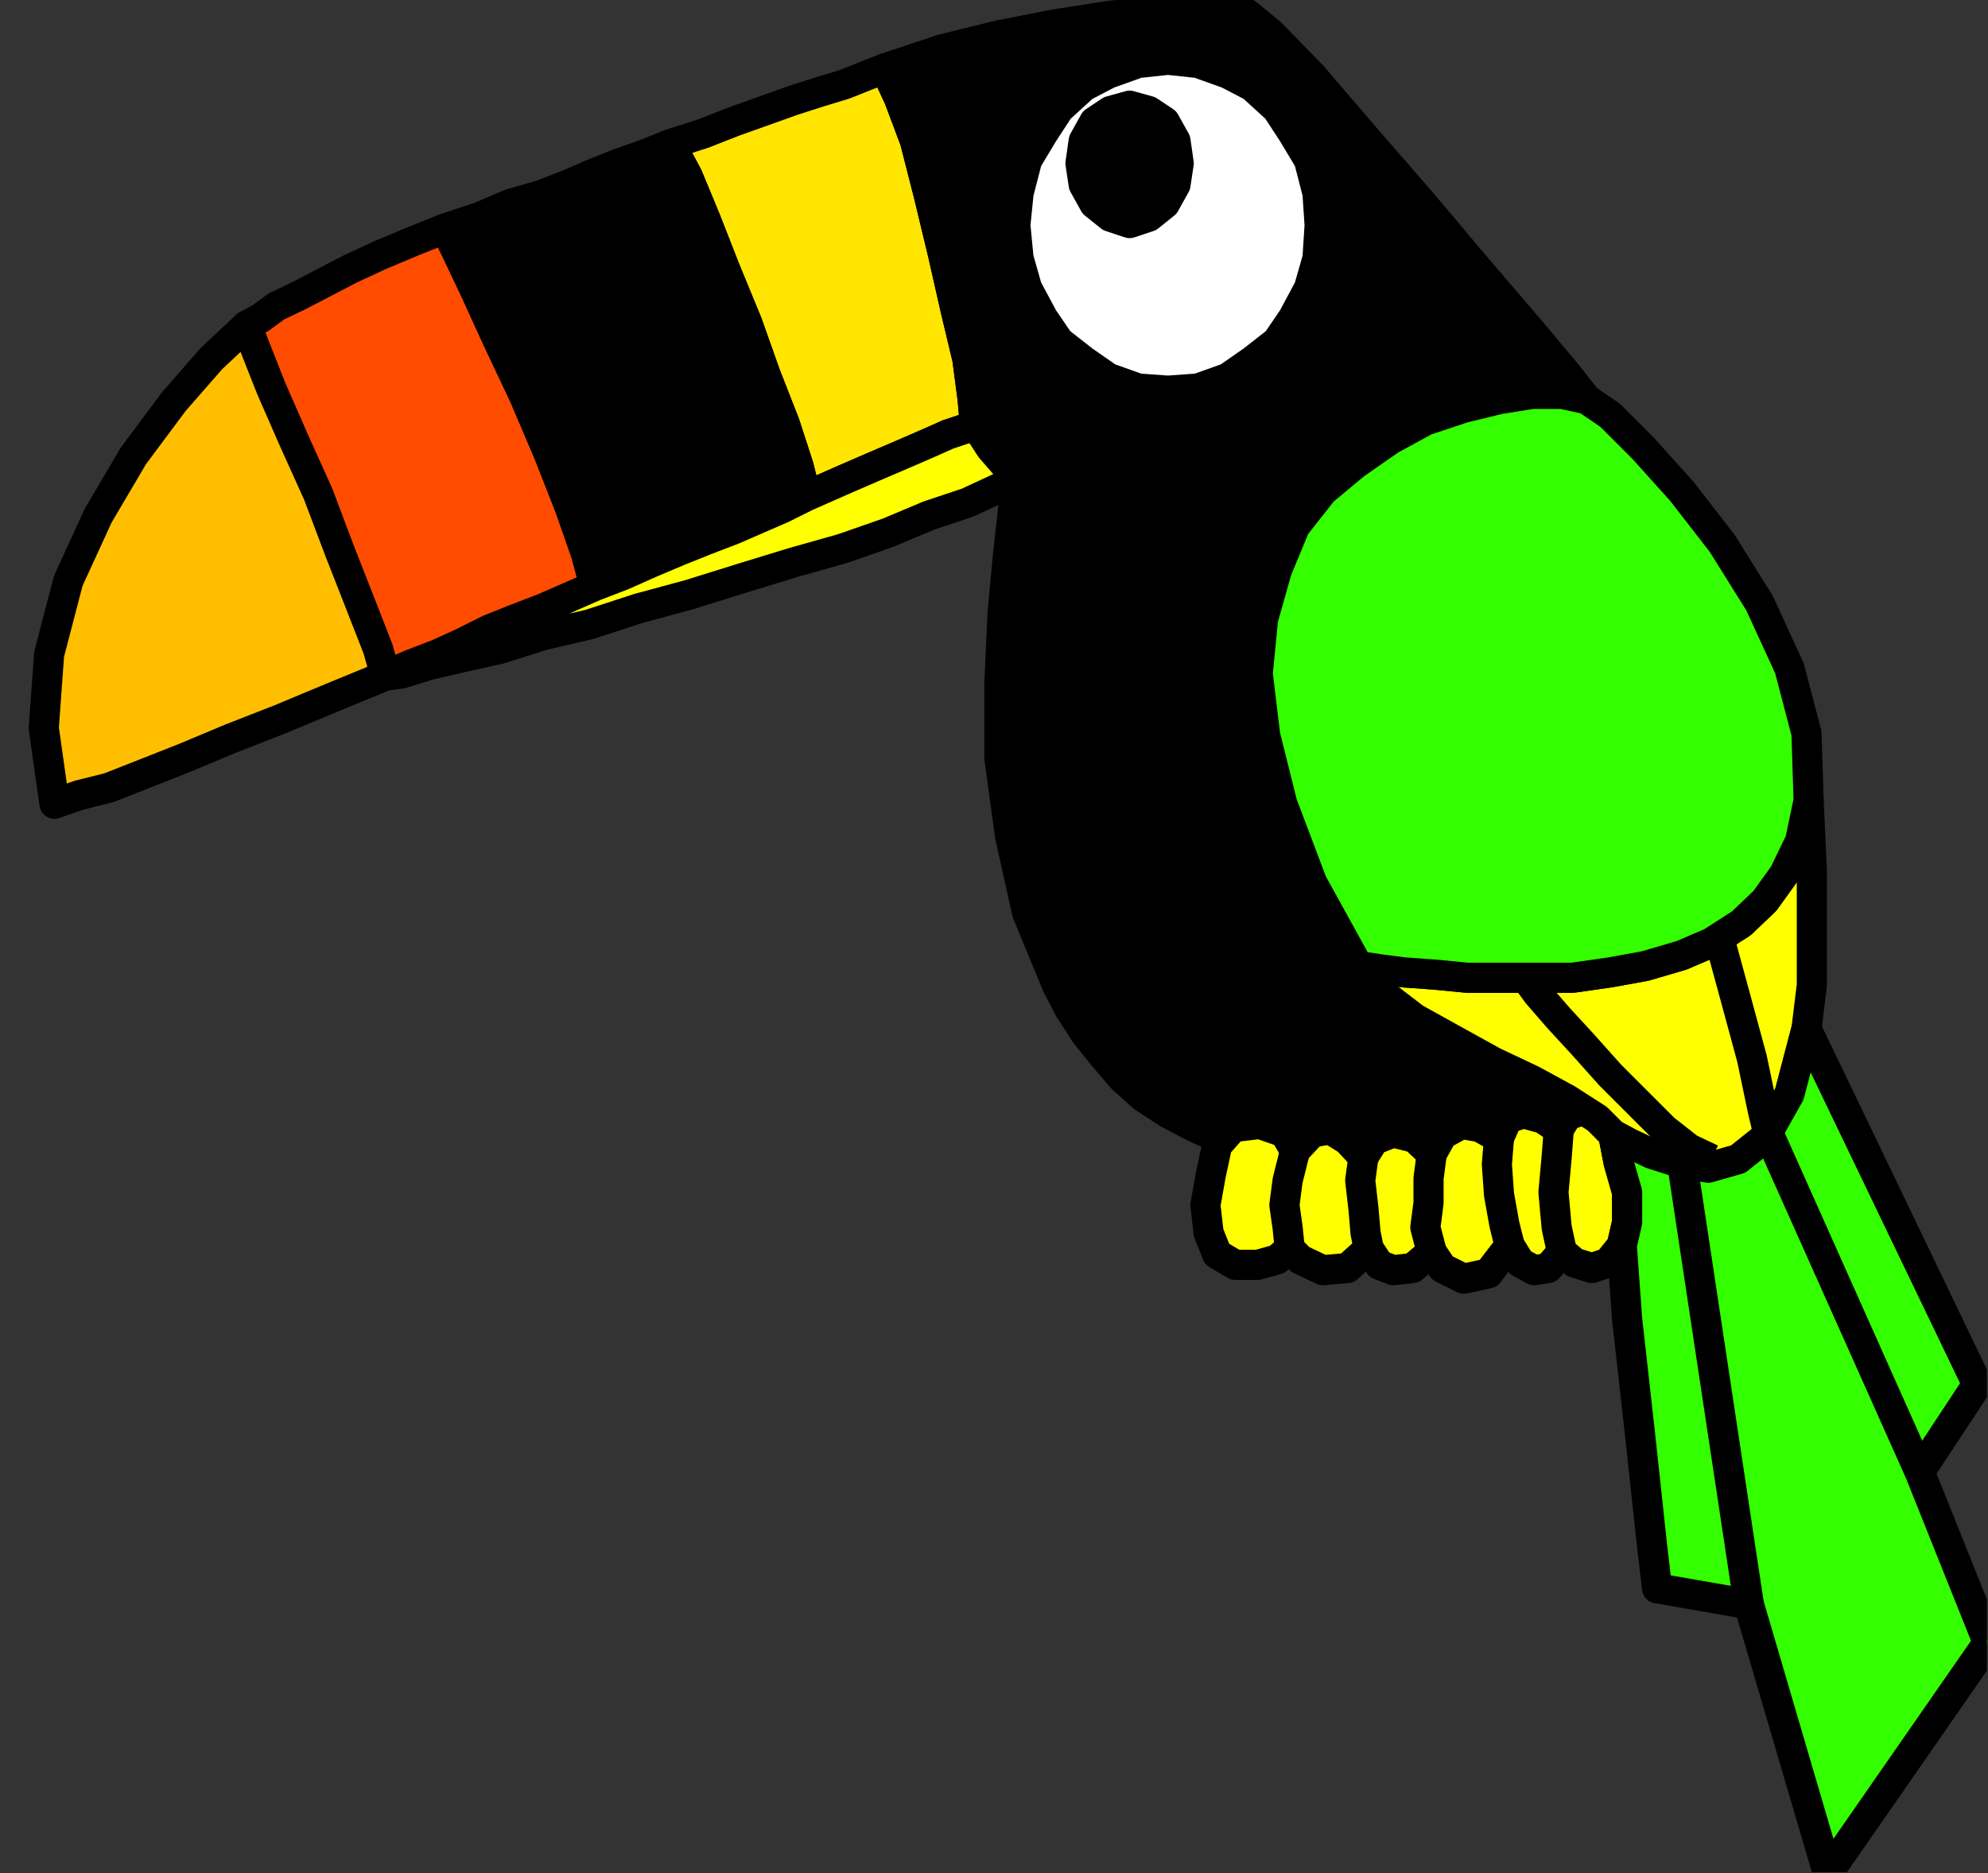 <?xml version="1.0" encoding="UTF-8" standalone="no"?>
<svg
   xmlns:ooo="http://xml.openoffice.org/svg/export"
   xmlns:dc="http://purl.org/dc/elements/1.1/"
   xmlns:cc="http://creativecommons.org/ns#"
   xmlns:rdf="http://www.w3.org/1999/02/22-rdf-syntax-ns#"
   xmlns:svg="http://www.w3.org/2000/svg"
   xmlns="http://www.w3.org/2000/svg"
   xmlns:sodipodi="http://sodipodi.sourceforge.net/DTD/sodipodi-0.dtd"
   xmlns:inkscape="http://www.inkscape.org/namespaces/inkscape"
   version="1.2"
   width="18.62mm"
   height="17.55mm"
   viewBox="0 0 1862 1755"
   preserveAspectRatio="xMidYMid"
   xml:space="preserve"
   id="svg135"
   sodipodi:docname="toucan.svg"
   style="fill-rule:evenodd;stroke-width:28.222;stroke-linejoin:round"
   inkscape:version="0.92.5 (2060ec1f9f, 2020-04-08)"><rect x="0" y="0" width="1862" height="1755" fill="#333333" stroke="none"/><sodipodi:namedview
   pagecolor="#ffffff"
   bordercolor="#666666"
   borderopacity="1"
   objecttolerance="10"
   gridtolerance="10"
   guidetolerance="10"
   inkscape:pageopacity="0"
   inkscape:pageshadow="2"
   inkscape:window-width="664"
   inkscape:window-height="487"
   id="namedview137"
   showgrid="false"
   inkscape:zoom="0.2102413"
   inkscape:cx="35.187403"
   inkscape:cy="33.146455"
   inkscape:window-x="0"
   inkscape:window-y="0"
   inkscape:window-maximized="0"
   inkscape:current-layer="svg135" />
 <defs
   class="ClipPathGroup"
   id="defs8">
  <clipPath
   id="presentation_clip_path"
   clipPathUnits="userSpaceOnUse">
   <rect
   x="0"
   y="0"
   width="21000"
   height="29700"
   id="rect2" />
  </clipPath>
  <clipPath
   id="presentation_clip_path_shrink"
   clipPathUnits="userSpaceOnUse">
   <rect
   x="21"
   y="29"
   width="20958"
   height="29641"
   id="rect5" />
  </clipPath>
 </defs>
 <defs
   class="TextShapeIndex"
   id="defs12">
  <g
   ooo:slide="id1"
   ooo:id-list="id3"
   id="g10" />
 </defs>
 <defs
   class="EmbeddedBulletChars"
   id="defs44">
  <g
   id="bullet-char-template-57356"
   transform="matrix(4.8828125e-4,0,0,-4.8828125e-4,0,0)">
   <path
   d="M 580,1141 1163,571 580,0 -4,571 Z"
   id="path14"
   inkscape:connector-curvature="0" />
  </g>
  <g
   id="bullet-char-template-57354"
   transform="matrix(4.8828125e-4,0,0,-4.8828125e-4,0,0)">
   <path
   d="M 8,1128 H 1137 V 0 H 8 Z"
   id="path17"
   inkscape:connector-curvature="0" />
  </g>
  <g
   id="bullet-char-template-10146"
   transform="matrix(4.8828125e-4,0,0,-4.8828125e-4,0,0)">
   <path
   d="M 174,0 602,739 174,1481 1456,739 Z M 1358,739 309,1346 659,739 Z"
   id="path20"
   inkscape:connector-curvature="0" />
  </g>
  <g
   id="bullet-char-template-10132"
   transform="matrix(4.8828125e-4,0,0,-4.8828125e-4,0,0)">
   <path
   d="M 2015,739 1276,0 H 717 l 543,543 H 174 v 393 h 1086 l -543,545 h 557 z"
   id="path23"
   inkscape:connector-curvature="0" />
  </g>
  <g
   id="bullet-char-template-10007"
   transform="matrix(4.8828125e-4,0,0,-4.8828125e-4,0,0)">
   <path
   d="m 0,-2 c -7,16 -16,29 -25,39 l 381,530 c -94,256 -141,385 -141,387 0,25 13,38 40,38 9,0 21,-2 34,-5 21,4 42,12 65,25 l 27,-13 111,-251 280,301 64,-25 24,25 c 21,-10 41,-24 62,-43 C 886,937 835,863 770,784 769,783 710,716 594,584 L 774,223 c 0,-27 -21,-55 -63,-84 l 16,-20 C 717,90 699,76 672,76 641,76 570,178 457,381 L 164,-76 c -22,-34 -53,-51 -92,-51 -42,0 -63,17 -64,51 -7,9 -10,24 -10,44 0,9 1,19 2,30 z"
   id="path26"
   inkscape:connector-curvature="0" />
  </g>
  <g
   id="bullet-char-template-10004"
   transform="matrix(4.8828125e-4,0,0,-4.8828125e-4,0,0)">
   <path
   d="M 285,-33 C 182,-33 111,30 74,156 52,228 41,333 41,471 c 0,78 14,145 41,201 34,71 87,106 158,106 53,0 88,-31 106,-94 l 23,-176 c 8,-64 28,-97 59,-98 l 735,706 c 11,11 33,17 66,17 42,0 63,-15 63,-46 V 965 c 0,-36 -10,-64 -30,-84 L 442,47 C 390,-6 338,-33 285,-33 Z"
   id="path29"
   inkscape:connector-curvature="0" />
  </g>
  <g
   id="bullet-char-template-9679"
   transform="matrix(4.8828125e-4,0,0,-4.8828125e-4,0,0)">
   <path
   d="M 813,0 C 632,0 489,54 383,161 276,268 223,411 223,592 c 0,181 53,324 160,431 106,107 249,161 430,161 179,0 323,-54 432,-161 108,-107 162,-251 162,-431 0,-180 -54,-324 -162,-431 C 1136,54 992,0 813,0 Z"
   id="path32"
   inkscape:connector-curvature="0" />
  </g>
  <g
   id="bullet-char-template-8226"
   transform="matrix(4.8828125e-4,0,0,-4.8828125e-4,0,0)">
   <path
   d="m 346,457 c -73,0 -137,26 -191,78 -54,51 -81,114 -81,188 0,73 27,136 81,188 54,52 118,78 191,78 73,0 134,-26 185,-79 51,-51 77,-114 77,-187 0,-75 -25,-137 -76,-188 -50,-52 -112,-78 -186,-78 z"
   id="path35"
   inkscape:connector-curvature="0" />
  </g>
  <g
   id="bullet-char-template-8211"
   transform="matrix(4.8828125e-4,0,0,-4.8828125e-4,0,0)">
   <path
   d="M -4,459 H 1135 V 606 H -4 Z"
   id="path38"
   inkscape:connector-curvature="0" />
  </g>
  <g
   id="bullet-char-template-61548"
   transform="matrix(4.8828125e-4,0,0,-4.8828125e-4,0,0)">
   <path
   d="m 173,740 c 0,163 58,303 173,419 116,115 255,173 419,173 163,0 302,-58 418,-173 116,-116 174,-256 174,-419 0,-163 -58,-303 -174,-418 C 1067,206 928,148 765,148 601,148 462,206 346,322 231,437 173,577 173,740 Z"
   id="path41"
   inkscape:connector-curvature="0" />
  </g>
 </defs>
 <g
   id="g49"
   transform="translate(-9569,-13972)">
  <g
   id="id2"
   class="Master_Slide">
   <g
   id="bg-id2"
   class="Background" />
   <g
   id="bo-id2"
   class="BackgroundObjects" />
  </g>
 </g>
 <g
   class="SlideGroup"
   id="g133"
   transform="translate(-9569,-13972)">
  <g
   id="g131">
   <g
   id="container-id1">
    <g
   id="id1"
   class="Slide"
   clip-path="url(#presentation_clip_path)">
     <g
   class="Page"
   id="g127">
      <g
   class="Graphic"
   id="g125">
       <g
   id="id3">
        <rect
   class="BoundingBox"
   x="9569"
   y="13972"
   width="1862"
   height="1755"
   id="rect51"
   style="fill:none;stroke:none" />
        <defs
   id="defs56">
         <clipPath
   id="clip_path_1"
   clipPathUnits="userSpaceOnUse">
          <path
   d="m 9569,13972 h 1861 v 1754 H 9569 Z"
   id="path53"
   inkscape:connector-curvature="0" />
         </clipPath>
        </defs>
        <g
   clip-path="url(#clip_path_1)"
   id="g122">
         <path
   d="m 9930,14605 -7,-25 -16,-41 -20,-51 -20,-53 -23,-51 -21,-48 -15,-38 -8,-21 13,-7 15,-11 21,-10 23,-12 25,-13 28,-13 31,-13 30,-12 10,20 18,38 21,46 25,53 23,54 20,51 15,43 8,30 -25,11 -23,10 -26,10 -25,10 -26,13 -22,10 -26,10 z"
   id="path58"
   inkscape:connector-curvature="0"
   style="fill:#ff4c00;stroke:none" />
         <path
   d="m 9930,14605 v 0 l -7,-25 -16,-41 -20,-51 -20,-53 -23,-51 -21,-48 -15,-38 -8,-21 v 0 l 13,-7 15,-11 21,-10 23,-12 25,-13 28,-13 31,-13 30,-12 v 0 l 10,20 18,38 21,46 25,53 23,54 20,51 15,43 8,30 v 0 l -25,11 -23,10 -26,10 -25,10 -26,13 -22,10 -26,10 z"
   id="path60"
   inkscape:connector-curvature="0"
   style="fill:none;stroke:#000000" />
         <path
   d="m 10398,14036 -18,7 -20,8 -23,7 -25,8 -28,10 -28,10 -28,11 -31,10 16,30 17,41 18,46 21,51 17,48 18,46 13,40 7,28 34,-15 30,-13 28,-12 23,-10 18,-8 15,-5 8,-3 2,-2 -2,-23 -5,-38 -11,-46 -12,-53 -13,-54 -13,-51 -15,-40 z"
   id="path62"
   inkscape:connector-curvature="0"
   style="fill:#ffe500;stroke:none" />
         <path
   d="m 10398,14036 v 0 l -18,7 -20,8 -23,7 -25,8 -28,10 -28,10 -28,11 -31,10 v 0 l 16,30 17,41 18,46 21,51 17,48 18,46 13,40 7,28 v 0 l 34,-15 30,-13 28,-12 23,-10 18,-8 15,-5 8,-3 2,-2 v 0 l -2,-23 -5,-38 -11,-46 -12,-53 -13,-54 -13,-51 -15,-40 z"
   id="path64"
   inkscape:connector-curvature="0"
   style="fill:none;stroke:#000000" />
         <path
   d="m 11080,15035 -13,-15 -15,-8 -15,5 -8,13 -15,-10 -18,-5 -15,5 -8,18 -18,-10 -17,-3 -18,10 -10,18 -16,-15 -20,-5 -18,7 -10,16 -15,-16 -16,-10 -17,3 -16,17 -10,-17 -23,-8 -25,3 -15,17 5,-5 -26,-12 -25,-13 -23,-15 -20,-18 -18,-21 -16,-20 -15,-23 -12,-23 -28,-68 -16,-72 -10,-73 v -69 l 3,-66 5,-54 5,-45 7,-28 -5,-3 -10,-10 -13,-15 -15,-23 -2,-23 -5,-38 -11,-46 -12,-53 -13,-54 -13,-51 -15,-40 -13,-28 54,-18 53,-13 51,-10 51,-8 43,-5 38,-2 31,2 18,3 22,18 39,40 48,56 53,61 54,64 48,56 36,43 18,23 -23,-5 h -28 l -31,5 -33,8 -36,12 -33,18 -33,23 -30,25 -26,33 -17,41 -13,46 -5,51 7,58 16,64 28,74 43,78 23,26 30,23 36,20 38,21 36,17 33,18 28,18 z"
   id="path66"
   inkscape:connector-curvature="0"
   style="fill:#000000;stroke:none" />
         <path
   d="m 11080,15035 v 0 l -13,-15 -15,-8 -15,5 -8,13 v 0 l -15,-10 -18,-5 -15,5 -8,18 v 0 l -18,-10 -17,-3 -18,10 -10,18 v 0 l -16,-15 -20,-5 -18,7 -10,16 v 0 l -15,-16 -16,-10 -17,3 -16,17 v 0 l -10,-17 -23,-8 -25,3 -15,17 5,-5 v 0 l -26,-12 -25,-13 -23,-15 -20,-18 -18,-21 -16,-20 -15,-23 -12,-23 v 0 l -28,-68 -16,-72 -10,-73 v -69 l 3,-66 5,-54 5,-45 7,-28 v 0 l -5,-3 -10,-10 -13,-15 -15,-23 v 0 l -2,-23 -5,-38 -11,-46 -12,-53 -13,-54 -13,-51 -15,-40 -13,-28 v 0 l 54,-18 53,-13 51,-10 51,-8 43,-5 38,-2 31,2 18,3 v 0 l 22,18 39,40 48,56 53,61 54,64 48,56 36,43 18,23 v 0 l -23,-5 h -28 l -31,5 -33,8 -36,12 -33,18 -33,23 -30,25 -26,33 -17,41 -13,46 -5,51 7,58 16,64 28,74 43,78 v 0 l 23,26 30,23 36,20 38,21 36,17 33,18 28,18 z"
   id="path68"
   inkscape:connector-curvature="0"
   style="fill:none;stroke:#000000" />
         <path
   d="m 10324,14437 -22,11 -23,10 -23,10 -26,10 -25,10 -26,11 -27,12 -26,10 -8,-30 -15,-43 -20,-51 -23,-54 -25,-53 -21,-46 -18,-38 -10,-20 33,-11 28,-12 28,-8 26,-10 23,-10 25,-10 23,-8 25,-10 16,30 17,41 18,46 21,51 17,48 18,46 13,40 z"
   id="path70"
   inkscape:connector-curvature="0"
   style="fill:#000000;stroke:none" />
         <path
   d="m 10324,14437 v 0 l -22,11 -23,10 -23,10 -26,10 -25,10 -26,11 -27,12 -26,10 v 0 l -8,-30 -15,-43 -20,-51 -23,-54 -25,-53 -21,-46 -18,-38 -10,-20 v 0 l 33,-11 28,-12 28,-8 26,-10 23,-10 25,-10 23,-8 25,-10 v 0 l 16,30 17,41 18,46 21,51 17,48 18,46 13,40 z"
   id="path72"
   inkscape:connector-curvature="0"
   style="fill:none;stroke:#000000" />
         <path
   d="m 10663,14338 28,-2 28,-10 23,-16 23,-18 15,-22 15,-28 8,-28 2,-31 -2,-30 -8,-31 -15,-25 -15,-23 -23,-21 -23,-12 -28,-10 -28,-3 -28,3 -28,10 -23,12 -23,21 -15,23 -15,25 -8,31 -3,30 3,31 8,28 15,28 15,22 23,18 23,16 28,10 z"
   id="path74"
   inkscape:connector-curvature="0"
   style="fill:#ffffff;stroke:none" />
         <path
   d="m 10663,14338 v 0 l 28,-2 28,-10 23,-16 23,-18 15,-22 15,-28 8,-28 2,-31 v 0 l -2,-30 -8,-31 -15,-25 -15,-23 -23,-21 -23,-12 -28,-10 -28,-3 v 0 l -28,3 -28,10 -23,12 -23,21 -15,23 -15,25 -8,31 -3,30 v 0 l 3,31 8,28 15,28 15,22 23,18 23,16 28,10 z"
   id="path76"
   inkscape:connector-curvature="0"
   style="fill:none;stroke:#000000" />
         <path
   d="m 10627,14181 18,-6 15,-12 10,-18 3,-20 -3,-21 -10,-18 -15,-10 -18,-5 -18,5 -15,10 -10,18 -3,21 3,20 10,18 15,12 z"
   id="path78"
   inkscape:connector-curvature="0"
   style="fill:#000000;stroke:none" />
         <path
   d="m 10627,14181 v 0 l 18,-6 15,-12 10,-18 3,-20 v 0 l -3,-21 -10,-18 -15,-10 -18,-5 v 0 l -18,5 -15,10 -10,18 -3,21 v 0 l 3,20 10,18 15,12 z"
   id="path80"
   inkscape:connector-curvature="0"
   style="fill:none;stroke:#000000" />
         <path
   d="m 9800,14277 -33,31 -35,40 -38,51 -33,56 -28,61 -18,69 -5,69 10,71 23,-8 28,-7 33,-13 38,-15 43,-18 46,-18 48,-20 51,-21 -7,-25 -16,-41 -20,-51 -20,-53 -23,-51 -21,-48 -15,-38 z"
   id="path82"
   inkscape:connector-curvature="0"
   style="fill:#ffbf00;stroke:none" />
         <path
   d="m 9800,14277 v 0 l -33,31 -35,40 -38,51 -33,56 -28,61 -18,69 -5,69 10,71 v 0 l 23,-8 28,-7 33,-13 38,-15 43,-18 46,-18 48,-20 51,-21 v 0 l -7,-25 -16,-41 -20,-51 -20,-53 -23,-51 -21,-48 -15,-38 z"
   id="path84"
   inkscape:connector-curvature="0"
   style="fill:none;stroke:#000000" />
         <path
   d="m 10525,14420 -5,-3 -10,-10 -13,-15 -15,-23 -2,2 -8,3 -15,5 -18,8 -23,10 -28,12 -30,13 -34,15 -22,11 -23,10 -23,10 -26,10 -25,10 -26,11 -27,12 -26,10 -25,11 -23,10 -26,10 -25,10 -26,13 -22,10 -26,10 -23,10 15,-2 26,-8 30,-7 36,-8 41,-13 43,-10 46,-15 48,-13 48,-15 49,-15 46,-13 43,-15 38,-16 36,-12 28,-13 z"
   id="path86"
   inkscape:connector-curvature="0"
   style="fill:#ffff00;stroke:none" />
         <path
   d="m 10525,14420 v 0 l -5,-3 -10,-10 -13,-15 -15,-23 v 0 l -2,2 -8,3 -15,5 -18,8 -23,10 -28,12 -30,13 -34,15 v 0 l -22,11 -23,10 -23,10 -26,10 -25,10 -26,11 -27,12 -26,10 v 0 l -25,11 -23,10 -26,10 -25,10 -26,13 -22,10 -26,10 -23,10 v 0 l 15,-2 26,-8 30,-7 36,-8 41,-13 43,-10 46,-15 48,-13 48,-15 49,-15 46,-13 43,-15 38,-16 36,-12 28,-13 z"
   id="path88"
   inkscape:connector-curvature="0"
   style="fill:none;stroke:#000000" />
         <path
   d="m 10782,15050 -10,-17 -23,-8 -25,3 -15,17 -6,28 -5,28 3,26 8,20 17,10 h 21 l 18,-5 12,-10 10,10 21,10 23,-2 20,-18 10,15 13,5 18,-2 18,-15 10,15 20,10 23,-5 20,-26 10,16 13,7 13,-2 13,-15 12,10 16,5 15,-5 13,-16 5,-22 v -28 l -8,-28 -5,-26 -13,-15 -15,-8 -15,5 -8,13 -15,-10 -18,-5 -15,5 -8,18 -18,-10 -17,-3 -18,10 -10,18 -16,-15 -20,-5 -18,7 -10,16 -15,-16 -16,-10 -17,3 z"
   id="path90"
   inkscape:connector-curvature="0"
   style="fill:#ffff00;stroke:none" />
         <path
   d="m 10782,15050 v 0 l -10,-17 -23,-8 -25,3 -15,17 v 0 l -6,28 -5,28 3,26 8,20 v 0 l 17,10 h 21 l 18,-5 12,-10 v 0 l 10,10 21,10 23,-2 20,-18 v 0 l 10,15 13,5 18,-2 18,-15 v 0 l 10,15 20,10 23,-5 20,-26 v 0 l 10,16 13,7 13,-2 13,-15 v 0 l 12,10 16,5 15,-5 13,-16 v 0 l 5,-22 v -28 l -8,-28 -5,-26 v 0 l -13,-15 -15,-8 -15,5 -8,13 v 0 l -15,-10 -18,-5 -15,5 -8,18 v 0 l -18,-10 -17,-3 -18,10 -10,18 v 0 l -16,-15 -20,-5 -18,7 -10,16 v 0 l -15,-16 -16,-10 -17,3 z"
   id="path92"
   inkscape:connector-curvature="0"
   style="fill:none;stroke:#000000" />
         <path
   d="m 10841,14877 23,26 30,23 36,20 38,21 36,17 33,18 28,18 15,15 15,8 21,10 25,8 28,5 28,-8 25,-20 23,-41 16,-61 5,-41 v -51 -56 l -3,-66 -8,38 -15,31 -18,25 -22,21 -28,18 -28,12 -34,10 -33,6 -35,5 h -33 -36 -30 l -31,-3 -28,-2 -23,-3 z"
   id="path94"
   inkscape:connector-curvature="0"
   style="fill:#ffff00;stroke:none" />
         <path
   d="m 10841,14877 v 0 l 23,26 30,23 36,20 38,21 36,17 33,18 28,18 15,15 v 0 l 15,8 21,10 25,8 28,5 28,-8 25,-20 23,-41 16,-61 v 0 l 5,-41 v -51 -56 l -3,-66 v 0 l -8,38 -15,31 -18,25 -22,21 -28,18 -28,12 -34,10 -33,6 -35,5 h -33 -36 -30 l -31,-3 -28,-2 -23,-3 z"
   id="path96"
   inkscape:connector-curvature="0"
   style="fill:none;stroke:#000000" />
         <path
   d="m 11055,14346 -23,-5 h -28 l -31,5 -33,8 -36,12 -33,18 -33,23 -30,25 -26,33 -17,41 -13,46 -5,51 7,58 16,64 28,74 43,78 20,3 23,3 28,2 31,3 h 30 36 33 l 35,-5 33,-6 34,-10 28,-12 28,-18 22,-21 18,-25 15,-31 8,-38 -2,-63 -16,-61 -28,-61 -35,-56 -38,-49 -36,-40 -31,-31 z"
   id="path98"
   inkscape:connector-curvature="0"
   style="fill:#33ff00;stroke:none" />
         <path
   d="m 11055,14346 v 0 l -23,-5 h -28 l -31,5 -33,8 -36,12 -33,18 -33,23 -30,25 -26,33 -17,41 -13,46 -5,51 7,58 16,64 28,74 43,78 v 0 l 20,3 23,3 28,2 31,3 h 30 36 33 l 35,-5 33,-6 34,-10 28,-12 28,-18 22,-21 18,-25 15,-31 8,-38 v 0 l -2,-63 -16,-61 -28,-61 -35,-56 -38,-49 -36,-40 -31,-31 z"
   id="path100"
   inkscape:connector-curvature="0"
   style="fill:none;stroke:#000000" />
         <path
   d="m 11261,14936 -16,61 -23,41 -25,20 -28,8 -28,-5 -25,-8 -21,-10 -15,-8 5,26 8,28 v 28 l -5,22 5,69 12,107 11,102 5,43 86,15 74,252 150,-216 -64,-160 54,-82 z"
   id="path102"
   inkscape:connector-curvature="0"
   style="fill:#33ff00;stroke:none" />
         <path
   d="m 11261,14936 v 0 l -16,61 -23,41 -25,20 -28,8 -28,-5 -25,-8 -21,-10 -15,-8 v 0 l 5,26 8,28 v 28 l -5,22 v 0 l 5,69 12,107 11,102 5,43 86,15 74,252 150,-216 -64,-160 54,-82 z"
   id="path104"
   inkscape:connector-curvature="0"
   style="fill:none;stroke:#000000" />
         <path
   d="m 10996,14885 v 0 l 13,18 20,23 23,25 25,28 26,26 25,25 23,18 21,10"
   id="path106"
   inkscape:connector-curvature="0"
   style="fill:none;stroke:#000000" />
         <path
   d="m 11207,15475 -63,-417"
   id="path108"
   inkscape:connector-curvature="0"
   style="fill:none;stroke:#000000" />
         <path
   d="m 11367,15351 -142,-318 v 0 l -5,-21 -10,-48 -16,-59 -15,-55"
   id="path110"
   inkscape:connector-curvature="0"
   style="fill:none;stroke:#000000" />
         <path
   d="m 11029,15030 v 0 l -2,26 -3,33 3,33 5,23"
   id="path112"
   inkscape:connector-curvature="0"
   style="fill:none;stroke:#000000" />
         <path
   d="m 10983,15139 v 0 l -5,-20 -5,-28 -2,-28 2,-25"
   id="path114"
   inkscape:connector-curvature="0"
   style="fill:none;stroke:#000000" />
         <path
   d="m 10910,15053 v 0 l -3,23 v 23 l -3,23 6,23"
   id="path116"
   inkscape:connector-curvature="0"
   style="fill:none;stroke:#000000" />
         <path
   d="m 10851,15142 v 0 l -3,-15 -2,-23 -3,-26 3,-22"
   id="path118"
   inkscape:connector-curvature="0"
   style="fill:none;stroke:#000000" />
         <path
   d="m 10782,15050 v 0 l -7,28 -3,23 3,21 2,20"
   id="path120"
   inkscape:connector-curvature="0"
   style="fill:none;stroke:#000000" />
        </g>
       </g>
      </g>
     </g>
    </g>
   </g>
  </g>
 </g>
</svg>